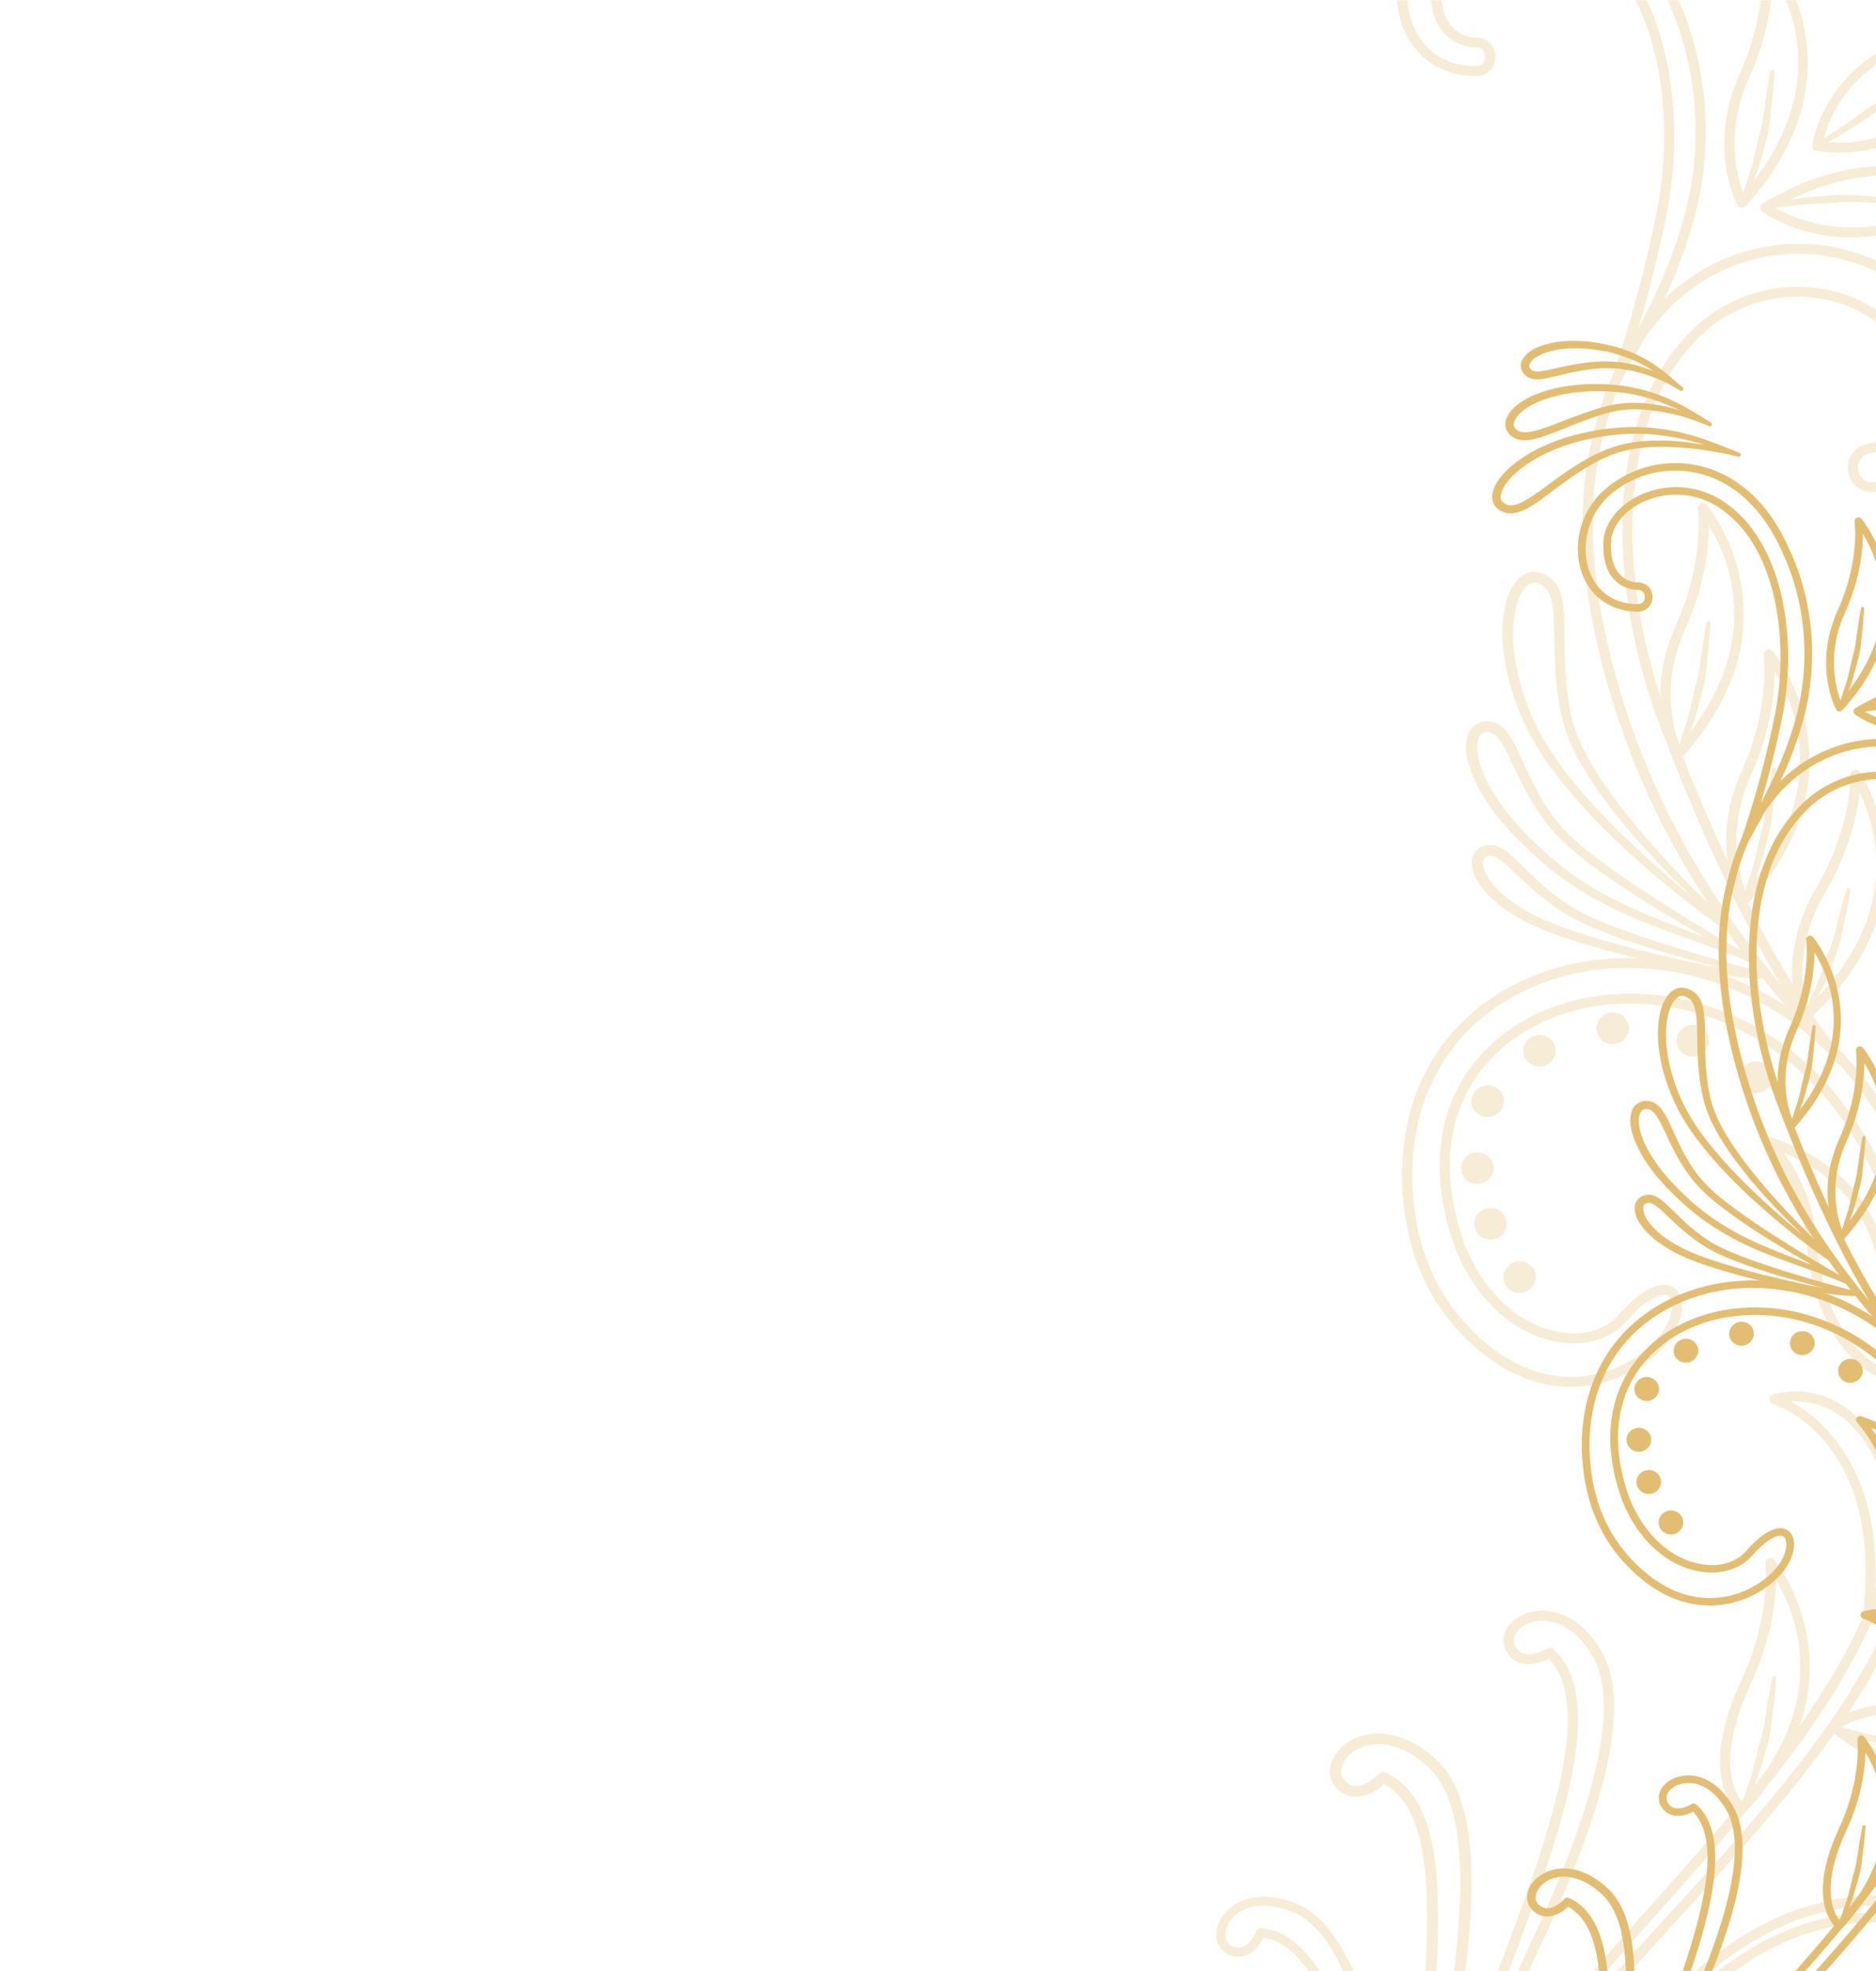 <svg width="792" height="832" viewBox="0 0 792 832" fill="none" xmlns="http://www.w3.org/2000/svg">
<g clip-path="url(#clip0_6_161)">
<mask id="mask0_6_161" style="mask-type:luminance" maskUnits="userSpaceOnUse" x="0" y="0" width="842" height="842">
<path d="M842 0H0V842H842V0Z" fill="white"/>
</mask>
<g mask="url(#mask0_6_161)">
<g opacity="0.3">
<path d="M733.557 396.065C733.557 396.065 713.211 383.138 686.756 359.013C680.187 352.936 673.264 346.128 666.469 338.432C659.689 330.744 652.847 322.277 647.25 312.465C641.713 302.61 637.625 291.671 635.481 280.005C634.477 274.17 633.965 268.157 634.473 262.076C635.136 256.079 636.108 249.668 640.979 244.318C642.241 243.044 643.979 241.905 646.075 241.519C648.147 241.071 650.433 241.754 651.743 242.325C655.411 243.742 657.713 247.037 658.749 250.133C660.722 256.424 660.372 262.346 660.515 268.137C660.475 279.692 660.864 290.92 663.214 301.502C665.425 312.049 670.78 321.166 676.281 329.577C681.87 337.924 687.899 345.362 693.626 352.09C705.113 365.534 715.64 375.973 723.086 383.169C730.56 390.35 735.021 394.235 735.021 394.235C735.506 394.66 735.549 395.391 735.109 395.871C734.708 396.307 734.041 396.371 733.557 396.065ZM733.446 395.978C733.446 395.978 728.865 392.128 721.22 385.051C713.592 377.95 702.815 367.665 690.951 354.301C685.065 347.585 678.952 340.06 673.165 331.573C667.537 323.131 661.789 313.446 659.356 302.336C656.784 291.397 656.264 279.735 656.169 268.197C656.014 262.497 656.109 256.523 654.45 251.601C653.609 249.212 652.077 247.33 650.048 246.552C647.492 245.457 646.194 245.886 644.348 247.557C640.963 251.054 639.554 256.988 639.014 262.433C638.482 268.03 638.891 273.726 639.784 279.283C641.693 290.377 645.543 301.141 650.779 310.58C656.078 320.043 662.726 328.414 669.343 336.023C675.971 343.644 682.775 350.427 689.232 356.488C715.052 380.927 734.902 394.148 734.902 394.148L733.442 395.978H733.446Z" fill="#E3BE72"/>
<path d="M740.634 406.961C740.634 406.961 735.95 404.857 727.678 401.682C719.402 398.403 707.253 394.521 692.928 388.813C678.694 383.05 662.4 374.449 648.202 361.394C641.145 354.928 634.076 347.859 628.372 339.42C625.514 335.233 622.962 330.736 621.116 325.834C619.457 320.944 617.735 315.565 619.981 309.544C621.005 306.456 625.153 304.047 628.213 304.444C632.044 304.527 634.711 306.96 636.338 309.119C639.645 313.616 641.395 318.28 643.503 322.746C647.496 331.712 651.938 340.194 657.82 347.319C663.794 354.42 670.954 359.866 677.944 365.054C684.938 370.154 691.769 374.731 698.167 378.827C723.733 395.283 741.69 404.893 741.69 404.893C742.265 405.19 742.483 405.889 742.174 406.457C741.876 406.996 741.194 407.211 740.63 406.965L740.634 406.961ZM740.547 406.921C740.547 406.921 722.336 397.685 696.258 381.685C689.74 377.68 682.85 373.067 675.705 367.963C668.684 362.847 661.051 357.099 654.756 349.744C648.46 342.338 643.693 333.478 639.554 324.496C637.426 320.074 635.473 315.383 632.738 311.826C631.405 310.052 629.694 308.964 628.257 308.972C626.13 308.941 625.133 309.671 624.335 311.37C622.835 314.895 623.851 319.991 625.399 324.329C627.015 328.799 629.345 333.07 632.008 337.086C637.311 345.164 644.063 352.162 650.933 358.524C664.651 371.345 680.349 379.799 694.353 385.61C708.352 391.528 720.458 395.748 728.714 399.233C737.038 402.658 741.614 404.849 741.614 404.849L740.55 406.921H740.547Z" fill="#E3BE72"/>
<path d="M745.091 412.923C745.091 412.923 744.048 413.034 741.968 413.026C739.808 412.974 736.796 412.756 733.037 412.295C725.491 411.382 714.822 409.636 702.136 406.981C689.494 404.166 674.788 400.646 659.396 395.394C651.699 392.715 643.836 389.445 636.585 384.578C632.973 382.165 629.571 379.307 626.634 375.894C623.895 372.436 620.878 368.467 621.454 362.728C621.676 361.307 622.442 359.814 623.617 358.699C624.32 358.223 624.776 357.719 625.745 357.381C626.332 357.203 626.562 356.988 627.451 356.837C630.988 356.151 633.441 357.643 635.406 358.929C639.192 361.716 641.963 364.835 644.976 367.721C650.854 373.516 657.066 378.871 663.667 382.943C670.45 386.968 677.543 389.683 684.434 392.295C691.304 394.855 697.953 396.923 704.054 398.915C728.591 406.611 745.318 410.64 745.318 410.64C745.957 410.791 746.338 411.418 746.179 412.041C746.056 412.526 745.631 412.863 745.155 412.915H745.091V412.923ZM744.746 412.887C744.746 412.887 727.881 409.271 703.006 402.134C696.802 400.3 690.118 398.189 683.12 395.684C676.217 393.14 668.672 390.31 661.623 386.198C654.514 381.943 648.056 376.541 641.931 370.714C638.875 367.852 635.898 364.736 632.782 362.541C631.306 361.466 629.535 360.985 628.741 361.164C628.555 361.088 627.825 361.481 627.396 361.616C627.32 361.596 627.031 361.93 626.816 362.013C626.487 362.398 626.205 362.835 626.118 363.506C625.665 366.3 627.702 370.182 630.162 373.095C632.679 376.128 635.751 378.819 639.085 381.129C645.738 385.761 653.295 389.095 660.769 391.739C675.816 397.034 690.427 400.681 702.946 403.591C715.465 406.552 726.007 408.584 733.41 409.68C737.121 410.235 740.023 410.513 741.9 410.624C743.857 410.696 744.968 410.608 744.968 410.608L744.742 412.887H744.746Z" fill="#E3BE72"/>
<path d="M643.924 965.677C643.229 965.74 642.65 965.637 642.205 965.498C640.078 964.832 639.018 962.764 638.236 961.255L637.938 960.684V960.676C630.166 946.275 626.638 934.84 626.13 922.444C623.943 886.197 655.994 850.264 696.568 804.765C706.209 793.952 716.18 782.767 726.313 770.887C768.284 721.407 791.766 685.819 803.697 628.626C809.568 600.29 810.179 570.779 805.467 543.276C795.258 483.519 763.044 441.422 717.089 427.771C684.636 418.138 650.556 425.31 630.282 446.03C611.086 465.626 606.899 493.883 618.489 525.593C626.618 545.995 641.8 559.772 659.086 562.392C669.299 563.936 678.321 561.066 683.814 554.517C691.757 545.606 698.675 541.466 703.946 542.426C706.566 542.915 708.523 544.665 709.464 547.34C711.432 552.965 708.694 561.276 702.652 568.02C695.182 576.344 681.032 585.278 663.377 585.33C651.406 585.374 633.334 581.19 615.151 561.018C600.413 544.852 592.598 523.747 591.915 498.293C591.054 439 633.929 408.671 676.936 404.829C677.063 404.817 677.198 404.805 677.325 404.794C735.891 399.78 806.102 440.155 821.876 540.628C826.496 570.116 825.421 601.572 818.748 631.603C805.36 691.761 780.469 728.46 736.28 779.068C725.777 791.031 715.604 802.157 705.764 812.909C666.334 856.015 635.187 890.059 636.593 922.008C636.954 937.257 642.082 946.982 645.48 953.416C647.611 957.461 649.02 960.132 648.23 962.51C647.857 963.621 647.059 964.494 645.845 965.097C645.138 965.459 644.495 965.621 643.92 965.673L643.924 965.677ZM641.717 958.727L642.058 959.374C642.344 959.93 643.106 961.41 643.531 961.537L644.182 961.224C644.412 960.517 642.9 957.647 641.677 955.341C638.323 948.982 632.711 938.341 632.318 922.174C630.841 888.571 662.5 853.963 702.585 810.151C712.409 799.41 722.574 788.304 733.037 776.377C776.762 726.305 801.375 690.03 814.577 630.746C821.126 601.207 822.19 570.271 817.645 541.279C802.292 443.45 734.335 404.103 677.686 408.949C677.559 408.961 677.432 408.973 677.305 408.981C636.271 412.645 595.372 441.604 596.186 498.201C596.841 522.62 604.295 542.831 618.354 558.256C631.917 573.311 647.484 581.23 663.377 581.17C679.615 581.099 692.598 572.926 699.433 565.293C704.998 559.085 706.649 552.25 705.411 548.71C704.752 546.828 703.53 546.598 703.121 546.523C701.819 546.281 696.758 546.324 687.073 557.2C680.715 564.765 669.95 568.274 658.407 566.516C639.597 563.666 623.189 548.92 614.484 527.07C602.298 493.744 606.819 463.967 627.189 443.168C648.596 421.313 684.378 413.7 718.347 423.798C765.91 437.921 799.204 481.217 809.675 542.585C814.477 570.58 813.854 600.615 807.881 629.448C794.615 693.074 765.835 730.818 729.6 773.547C719.43 785.466 709.44 796.667 699.783 807.499C659.852 852.276 628.313 887.642 630.397 922.222C630.877 934.003 634.263 944.91 641.717 958.735V958.727Z" fill="#E3BE72"/>
<path d="M648.373 538.461C648.703 542.133 645.912 545.38 642.145 545.717C638.379 546.054 635.056 543.355 634.727 539.684C634.398 536.008 637.188 532.757 640.955 532.42C644.722 532.083 648.044 534.79 648.373 538.465V538.461Z" fill="#E3BE72"/>
<path d="M636.029 515.948C636.358 519.619 633.572 522.87 629.805 523.208C626.038 523.545 622.72 520.838 622.395 517.166C622.065 513.491 624.852 510.248 628.618 509.911C632.385 509.573 635.699 512.268 636.029 515.948Z" fill="#E3BE72"/>
<path d="M630.508 492.438C630.837 496.11 628.047 499.361 624.28 499.698C620.513 500.035 617.195 497.328 616.865 493.657C616.536 489.985 619.322 486.738 623.089 486.405C626.856 486.068 630.178 488.767 630.508 492.438Z" fill="#E3BE72"/>
<path d="M634.862 464.193C635.191 467.861 632.405 471.111 628.634 471.449C624.868 471.786 621.545 469.079 621.22 465.412C620.89 461.736 623.681 458.485 627.448 458.148C631.218 457.811 634.537 460.518 634.866 464.193H634.862Z" fill="#E3BE72"/>
<path d="M656.72 442.878C657.05 446.55 654.26 449.801 650.493 450.138C646.726 450.475 643.404 447.768 643.074 444.101C642.745 440.429 645.535 437.183 649.302 436.845C653.069 436.508 656.391 439.207 656.72 442.878Z" fill="#E3BE72"/>
<path d="M687.653 433.416C687.982 437.087 685.196 440.334 681.425 440.671C677.658 441.009 674.336 438.31 674.007 434.638C673.677 430.967 676.467 427.716 680.234 427.379C684.005 427.041 687.323 429.748 687.653 433.416Z" fill="#E3BE72"/>
<path d="M721.482 438.643C721.812 442.315 719.029 445.565 715.259 445.903C711.492 446.24 708.17 443.533 707.844 439.866C707.515 436.194 710.305 432.943 714.072 432.606C717.843 432.269 721.157 434.972 721.482 438.647V438.643Z" fill="#E3BE72"/>
<path d="M748.287 454.06C748.612 457.727 745.826 460.978 742.051 461.315C738.288 461.653 734.966 458.946 734.64 455.278C734.311 451.603 737.101 448.352 740.864 448.014C744.639 447.677 747.957 450.384 748.287 454.06Z" fill="#E3BE72"/>
<path d="M810.099 587.255C809.905 587.271 809.699 587.263 809.496 587.223C781.243 581.746 765.839 560.431 762.413 522.064C760.409 499.607 745.262 483.503 745.111 483.345C744.448 482.646 744.353 481.594 744.885 480.792C745.433 479.991 746.473 479.637 747.37 479.947C778.961 490.382 795.469 511.07 799.347 545.042C802.84 575.649 811.278 583.556 811.362 583.627C812.056 584.258 812.259 585.278 811.818 586.112C811.473 586.767 810.822 587.188 810.099 587.251V587.255ZM753.085 486.52C758.067 493.49 765.267 506.033 766.664 521.683C769.673 555.35 782.188 575.081 804.868 581.805C801.732 576.312 797.366 565.468 795.092 545.515C791.678 515.551 778.612 497.078 753.085 486.52Z" fill="#E3BE72"/>
<path d="M790.595 683.596L786.359 683.104C795.802 608.502 750.493 593.201 748.56 592.586C747.699 592.308 747.108 591.526 747.096 590.637C747.084 589.748 747.651 588.942 748.521 588.644C749.037 588.458 761.786 584.167 775.619 591.847C789.749 599.691 799.501 616.79 804.61 642.677L800.41 643.483C795.556 618.894 786.53 602.751 773.575 595.511C766.99 591.836 760.611 591.276 756.138 591.538C769.363 598.948 798.335 622.454 790.591 683.6L790.595 683.596Z" fill="#E3BE72"/>
<path d="M735.526 765.501C735.01 765.549 734.474 765.41 734.033 765.08C733.275 764.517 715.83 750.724 735.291 708.912C747.791 682.072 745.381 660.154 745.349 659.936C745.238 659.011 745.77 658.13 746.651 657.768C747.525 657.415 748.541 657.657 749.136 658.376C749.545 658.872 789.396 708.582 736.923 764.826C736.546 765.227 736.046 765.457 735.526 765.501ZM749.839 666.902C749.644 675.856 747.858 691.975 739.181 710.615C724.594 741.944 731.969 756.086 735.319 760.337C773.499 718.009 758.214 680.925 749.839 666.902Z" fill="#E3BE72"/>
<path d="M734.581 763.1C734.581 763.1 736.01 759.77 737.55 754.709C738.352 752.188 739.578 749.354 740.364 746.131C741.146 742.912 741.983 739.475 742.817 736.041C743.869 732.66 744.762 729.238 745.123 725.94C745.643 722.669 746.127 719.613 746.54 716.997C747.449 711.766 748.195 708.273 748.195 708.273L748.219 708.166C748.314 707.729 748.751 707.451 749.196 707.538C749.608 707.622 749.878 707.979 749.854 708.376C749.854 708.376 749.632 711.932 749.076 717.287C748.759 719.962 748.394 723.078 747.993 726.42C747.755 729.794 746.989 733.303 746.044 736.78C745.06 740.241 744.071 743.702 743.146 746.949C742.222 750.192 740.836 753.089 739.916 755.634C737.963 760.71 736.093 763.77 736.093 763.763L736.053 763.826C735.823 764.211 735.311 764.334 734.918 764.112C734.561 763.898 734.422 763.469 734.577 763.108L734.581 763.1Z" fill="#E3BE72"/>
<path d="M708.59 320.463C708.444 320.475 708.297 320.475 708.138 320.455C707.443 320.372 706.836 319.963 706.507 319.356C705.975 318.36 693.634 294.532 707.523 263.882C719.76 236.86 716.842 215.009 716.815 214.791C716.684 213.866 717.204 212.973 718.073 212.592C718.954 212.211 719.978 212.445 720.585 213.163C720.994 213.648 761.619 262.779 710.007 319.761C709.642 320.166 709.13 320.416 708.594 320.463H708.59ZM721.435 221.729C721.411 230.707 719.891 246.842 711.428 265.545C701.116 288.313 706.352 307.409 709.043 314.49C745.627 272.023 729.984 235.585 721.439 221.733L721.435 221.729Z" fill="#E3BE72"/>
<path d="M707.642 318.07C707.642 318.07 709.015 314.72 710.476 309.639C711.238 307.107 712.425 304.253 713.159 301.026C713.893 297.791 714.675 294.346 715.457 290.901C716.453 287.499 717.299 284.074 717.608 280.771C718.077 277.493 718.513 274.436 718.89 271.809C719.716 266.573 720.411 263.064 720.411 263.064L720.431 262.961C720.518 262.521 720.95 262.235 721.403 262.318C721.812 262.39 722.09 262.751 722.074 263.148C722.074 263.148 721.903 266.704 721.435 272.063C721.157 274.738 720.835 277.858 720.49 281.208C720.299 284.582 719.589 288.102 718.704 291.591C717.771 295.072 716.842 298.541 715.965 301.8C715.088 305.055 713.75 307.972 712.869 310.529C711 315.633 709.174 318.717 709.174 318.717L709.142 318.777C708.912 319.162 708.404 319.3 708.007 319.074C707.642 318.872 707.503 318.443 707.65 318.074L707.642 318.07Z" fill="#E3BE72"/>
<path d="M735.577 87.664C735.43 87.676 735.283 87.676 735.125 87.656C734.43 87.573 733.823 87.164 733.493 86.557C732.961 85.561 720.629 61.737 734.517 31.079C746.719 4.136 743.837 -17.794 743.809 -18.012C743.686 -18.937 744.198 -19.83 745.068 -20.211C745.949 -20.584 746.965 -20.35 747.58 -19.64C747.989 -19.156 788.622 29.98 736.994 86.966C736.625 87.367 736.117 87.613 735.581 87.66L735.577 87.664ZM748.434 -11.07C748.41 -2.096 746.889 14.051 738.427 32.742C728.115 55.51 733.343 74.606 736.03 81.687C772.622 39.216 756.983 2.782 748.434 -11.07Z" fill="#E3BE72"/>
<path d="M734.636 85.275C734.636 85.275 736.014 81.925 737.47 76.844C738.233 74.312 739.419 71.458 740.154 68.223C740.888 64.992 741.674 61.547 742.452 58.101C743.448 54.7 744.294 51.274 744.603 47.972C745.072 44.693 745.508 41.637 745.877 39.013C746.707 33.774 747.402 30.261 747.402 30.261L747.421 30.158C747.509 29.718 747.941 29.432 748.39 29.515C748.799 29.587 749.077 29.948 749.061 30.341C749.061 30.341 748.89 33.901 748.422 39.26C748.144 41.935 747.822 45.055 747.477 48.405C747.286 51.778 746.576 55.299 745.691 58.788C744.758 62.265 743.825 65.738 742.952 68.993C742.079 72.248 740.737 75.165 739.856 77.721C737.986 82.826 736.161 85.91 736.161 85.91L736.125 85.969C735.895 86.354 735.391 86.489 734.99 86.267C734.629 86.065 734.486 85.636 734.636 85.271V85.275Z" fill="#E3BE72"/>
<path d="M852.153 97.754C851.872 97.778 851.582 97.754 851.3 97.663C851.086 97.595 829.533 90.987 800.141 97.996C766.783 105.97 744.889 89.963 743.98 89.284C743.42 88.863 743.115 88.204 743.154 87.521C743.19 86.839 743.579 86.212 744.186 85.85C810.727 46.226 853.185 93.844 853.602 94.333C854.217 95.039 854.277 96.067 853.737 96.837C853.372 97.373 852.78 97.698 852.157 97.754H852.153ZM816.911 91.038C829.053 89.955 838.853 90.935 845.096 92.003C832.593 81.365 798.561 59.975 749.335 87.7C756.003 91.514 774.368 99.874 799.144 93.956C805.463 92.443 811.421 91.53 816.907 91.042L816.911 91.038Z" fill="#E3BE72"/>
<path d="M745.103 86.839C745.103 86.839 748.525 85.62 754.01 84.719C756.745 84.318 759.92 83.544 763.354 83.27C766.799 82.996 770.467 82.707 774.134 82.417C777.814 82.175 781.485 82.103 784.927 82.512C788.364 82.766 791.571 83.001 794.322 83.203C799.811 83.687 803.431 84.144 803.431 84.144C803.884 84.203 804.201 84.608 804.142 85.049C804.082 85.45 803.737 85.747 803.328 85.747H803.221C803.221 85.747 799.561 85.807 794.127 85.688C791.412 85.588 788.249 85.473 784.863 85.35C781.473 85.072 777.869 85.287 774.265 85.652C770.649 85.803 767.037 85.954 763.647 86.093C760.254 86.231 757.174 86.878 754.483 87.164C749.1 87.68 745.484 88.415 745.484 88.415C745.036 88.506 744.599 88.224 744.504 87.787C744.421 87.386 744.655 86.998 745.036 86.862L745.103 86.839Z" fill="#E3BE72"/>
<path d="M736.371 382.101C736.224 382.113 736.077 382.113 735.919 382.094C735.224 382.01 734.617 381.601 734.287 380.994C733.755 379.998 721.415 356.171 735.303 325.52C747.505 298.573 744.611 276.647 744.583 276.429C744.452 275.504 744.972 274.611 745.842 274.23C746.715 273.853 747.739 274.091 748.342 274.797C748.759 275.286 789.404 324.413 737.784 381.399C737.419 381.804 736.907 382.05 736.371 382.101ZM749.215 283.367C749.184 292.349 747.671 308.48 739.209 327.183C728.897 349.951 734.132 369.047 736.824 376.128C773.408 333.661 757.765 297.228 749.219 283.371L749.215 283.367Z" fill="#E3BE72"/>
<path d="M735.422 379.708C735.422 379.708 736.796 376.358 738.256 371.277C739.018 368.745 740.205 365.891 740.94 362.656C741.674 359.425 742.46 355.98 743.238 352.539C744.234 349.141 745.075 345.712 745.389 342.409C745.857 339.131 746.294 336.074 746.667 333.451C747.493 328.207 748.187 324.703 748.187 324.703L748.207 324.599C748.295 324.159 748.727 323.873 749.176 323.956C749.584 324.028 749.862 324.389 749.846 324.782C749.846 324.782 749.676 328.342 749.207 333.701C748.93 336.376 748.608 339.5 748.263 342.846C748.072 346.22 747.362 349.74 746.477 353.229C745.544 356.706 744.615 360.18 743.738 363.438C742.865 366.693 741.523 369.61 740.642 372.167C738.772 377.275 736.946 380.355 736.946 380.355L736.915 380.415C736.684 380.8 736.172 380.935 735.78 380.712C735.418 380.51 735.275 380.081 735.426 379.712L735.422 379.708Z" fill="#E3BE72"/>
<path d="M761.83 431.304C761.607 431.324 761.377 431.312 761.155 431.26C760.472 431.11 759.909 430.637 759.655 429.998C759.234 428.946 749.549 403.972 766.676 374.913C781.739 349.359 781.271 327.247 781.259 327.029C781.235 326.1 781.839 325.258 782.748 324.976C783.649 324.691 784.641 325.016 785.181 325.798C785.534 326.326 820.578 379.402 763.072 430.76C762.727 431.074 762.282 431.26 761.822 431.304H761.83ZM785.109 334.411C784.105 343.342 780.834 359.243 770.387 376.977C757.666 398.554 760.798 418.095 762.703 425.418C803.689 386.944 792.099 349.074 785.113 334.411H785.109Z" fill="#E3BE72"/>
<path d="M760.925 428.831C760.925 428.831 762.655 425.648 764.66 420.742C765.692 418.297 767.18 415.586 768.264 412.442C769.347 409.307 770.494 405.957 771.646 402.611C773.007 399.336 774.218 396.01 774.88 392.759C775.706 389.544 776.472 386.547 777.127 383.979C778.52 378.851 779.592 375.437 779.592 375.437L779.628 375.334C779.763 374.909 780.223 374.667 780.664 374.798C781.061 374.917 781.299 375.298 781.239 375.687C781.239 375.687 780.68 379.212 779.632 384.495C779.064 387.131 778.405 390.203 777.699 393.493C777.139 396.831 776.055 400.261 774.793 403.643C773.491 407.004 772.185 410.362 770.963 413.514C769.74 416.658 768.093 419.424 766.938 421.873C764.525 426.755 762.377 429.637 762.377 429.637L762.334 429.689C762.064 430.05 761.548 430.133 761.175 429.867C760.837 429.629 760.738 429.188 760.929 428.835L760.925 428.831Z" fill="#E3BE72"/>
<path d="M838.944 752.791C820.566 754.435 797.64 750.049 772.733 730.465C772.237 730.08 771.947 729.496 771.943 728.877C771.927 728.258 772.209 727.67 772.685 727.261C773.499 726.579 793.115 710.686 829.945 725.36C857.798 736.462 880.319 732.052 880.541 732.024C881.446 731.822 882.442 732.278 882.871 733.116C883.308 733.95 883.113 734.97 882.403 735.605C882.109 735.855 865.152 750.454 838.948 752.795L838.944 752.791ZM777.643 728.928C821.888 762.218 858.921 745.905 873.218 737.006C863.878 737.498 847.406 736.827 828.318 729.214C800.418 718.112 783.414 725.471 777.643 728.928Z" fill="#E3BE72"/>
<path d="M774.376 728.087C774.376 728.087 777.861 729.266 783.128 730.441C785.756 731.06 788.725 732.08 792.067 732.64C795.409 733.199 798.974 733.791 802.534 734.39C806.055 735.192 809.603 735.855 813.001 735.99C816.379 736.287 819.53 736.561 822.233 736.799C827.639 737.351 831.259 737.859 831.259 737.859L831.366 737.875C831.823 737.943 832.132 738.347 832.065 738.792C832.002 739.197 831.648 739.483 831.247 739.483C831.247 739.483 827.588 739.491 822.078 739.292C819.32 739.153 816.109 738.994 812.667 738.82C809.202 738.8 805.566 738.28 801.951 737.581C798.354 736.843 794.754 736.101 791.38 735.406C788.011 734.708 784.966 733.549 782.315 732.81C777.004 731.239 773.773 729.607 773.773 729.603L773.717 729.575C773.309 729.369 773.154 728.885 773.364 728.484C773.559 728.123 773.991 727.964 774.376 728.091V728.087Z" fill="#E3BE72"/>
<path d="M647.131 962.613C646.917 962.633 646.678 962.613 646.416 962.561C645.305 962.335 644.583 961.188 644.757 960.092C647.591 942.898 658.078 898.192 694.154 854.428C709.964 835.375 735.653 811.028 768.2 803.205C783.99 799.12 801.188 798.914 817.943 802.621C840.313 807.353 857.508 820.396 866.331 839.337C875.143 858.254 874.266 880.474 863.986 898.78C859.822 906.258 854.174 912.315 847.652 916.3C835.542 923.897 819.76 924.258 806.495 917.26C793.27 910.279 785.335 897.383 785.3 882.756C785.137 871.356 790.17 860.739 798.43 855.071C806.408 849.458 822.241 848.033 828.652 852.391C831.533 854.344 832.593 857.285 831.613 860.663C829.656 867.502 824.389 866.601 820.153 865.871C816.355 865.212 812.028 864.458 807.551 867.518C804.118 869.725 800.684 875.25 800.621 882.693C800.541 891.945 805.432 900.189 813.715 904.734C822.106 909.354 832.264 909.278 840.154 904.563C853.638 896.66 861.231 876.846 858.218 857.44C854.793 835.411 839.003 819.566 814.882 813.977C800.228 810.528 784.601 810.492 770.903 813.87C741.106 820.507 716.874 842.877 701.779 860.477C668.295 899.851 653.835 943.311 649.175 960.168C648.961 960.954 648.536 962.486 647.123 962.613H647.131ZM814.688 854.066C809.643 854.519 804.308 856.059 800.903 858.456C793.877 863.279 789.444 872.789 789.571 882.7C789.61 895.803 796.699 907.341 808.543 913.589C820.459 919.872 834.558 919.563 845.374 912.783C851.3 909.167 856.424 903.646 860.239 896.795C869.88 879.628 870.698 858.798 862.442 841.071C854.19 823.353 838.043 811.139 817.006 806.69C800.887 803.129 784.383 803.316 769.248 807.241C737.82 814.791 712.869 838.483 697.477 857.027C684.926 872.261 675.523 887.598 668.497 901.812C676.229 887.606 686.081 872.44 698.513 857.821C714.036 839.722 739.015 816.704 769.931 809.821C784.276 806.301 800.613 806.333 815.906 809.929C841.798 815.934 858.758 833.014 862.45 856.801C865.704 877.81 857.262 899.395 842.369 908.119C833.129 913.625 821.372 913.72 811.604 908.365C801.962 903.067 796.251 893.461 796.35 882.677C796.414 874.782 799.871 867.478 805.158 864.081C811.008 860.068 816.752 861.044 820.92 861.767C825.746 862.596 826.651 862.493 827.501 859.56C827.981 857.897 827.572 856.746 826.203 855.813C823.785 854.174 819.36 853.654 814.684 854.07L814.688 854.066Z" fill="#E3BE72"/>
<path d="M641.558 966.761C641.352 966.78 641.145 966.773 640.935 966.741C640.506 966.665 597.789 958.556 598.853 891.711C599.06 878.255 599.897 864.418 600.711 851.026C603.394 806.817 605.934 764.997 584.338 752.974C580.337 756.757 572.799 761.055 566.087 756.273C562.578 753.772 560.951 749.997 561.61 745.909C562.535 740.197 567.548 735.065 574.363 732.838C584.564 729.512 596.361 733.243 606.732 743.091C628.654 763.921 620.747 818.812 614.98 858.885C613.516 869.05 612.253 877.826 611.67 884.717C606.351 948.411 641.824 962.22 642.177 962.351C643.305 962.764 643.924 963.95 643.602 965.086C643.332 966.022 642.503 966.669 641.558 966.753V966.761ZM583.667 747.886C584.076 747.85 584.504 747.917 584.897 748.1C610.9 760.321 608.225 804.503 605.379 851.272C604.573 864.609 603.739 878.398 603.525 891.758C603.084 919.876 610.392 936.888 618.731 947.125C610.848 934.741 604.442 915.054 607.014 884.364C607.597 877.342 608.875 868.502 610.352 858.27C615.663 821.36 623.697 765.584 603.465 746.361C594.38 737.74 584.282 734.37 575.844 737.157C570.739 738.824 566.877 742.618 566.23 746.604C565.956 748.283 566.202 750.68 568.87 752.581C574.8 756.82 581.813 749.001 582.107 748.671C582.508 748.211 583.083 747.937 583.671 747.886H583.667Z" fill="#E3BE72"/>
<path d="M640.292 967.32C634.298 967.856 603.521 968.15 586.179 921.075C582.321 910.608 578.844 899.669 575.482 889.087C564.337 854.066 553.81 820.939 533.428 817.776C531.452 821.848 526.891 827.298 520.227 825.512C516.758 824.575 514.356 822.114 513.654 818.764C512.665 814.076 515.027 808.678 519.655 805.015C526.593 799.537 536.886 799.089 547.868 803.76C571.136 813.656 581.412 858.413 588.906 891.087C590.808 899.363 592.451 906.52 594.062 912.017C609.03 963.049 640.657 963.45 640.975 963.45C641.979 963.442 642.812 964.189 642.908 965.157C642.995 966.133 642.308 967.019 641.328 967.197C641.288 967.197 640.931 967.261 640.296 967.316L640.292 967.32ZM532.051 813.842C532.17 813.83 532.285 813.834 532.396 813.842C556.263 815.914 567.397 850.903 579.178 887.948C582.532 898.49 586.001 909.389 589.823 919.777C597.901 941.683 608.661 952.785 618.207 958.334C608.379 950.987 597.52 937.563 590.335 913.065C588.692 907.46 587.037 900.264 585.12 891.925C578.221 861.83 567.774 816.355 546.305 807.221C536.659 803.121 527.828 803.383 522.084 807.936C518.619 810.675 516.758 814.715 517.444 817.982C517.734 819.359 518.631 821.15 521.275 821.864C527.082 823.428 530.261 815.41 530.4 815.073C530.662 814.378 531.317 813.902 532.051 813.838V813.842Z" fill="#E3BE72"/>
<path d="M642.888 965.768C642.419 965.808 641.939 965.701 641.518 965.431C639.565 964.169 594.161 933.34 631.75 833.613L633.127 829.965C651.481 781.318 674.245 720.97 653.871 700.156C649.334 702.458 641.554 704.343 636.942 698.437C634.521 695.333 634.096 691.582 635.775 688.149C638.133 683.354 643.765 680.139 650.493 679.877C660.34 679.54 669.708 685.839 676.19 697.175C688.264 718.239 679.544 759.404 649.54 823.011C603.854 919.964 643.817 961.827 644.229 962.24C644.987 963.002 645.035 964.201 644.329 965.022C643.955 965.463 643.428 965.721 642.88 965.768H642.888ZM654.025 695.488C654.601 695.436 655.196 695.619 655.657 696.02C680.044 717.664 657.252 778.08 637.132 831.386L635.755 835.038C617.294 884.026 619.584 915.931 626.372 935.503C620.489 912.481 620.215 875.298 645.674 821.285C674.649 759.837 683.664 718.771 672.462 699.215C666.782 689.292 658.824 683.759 650.624 684.041C645.805 684.279 641.276 686.573 639.637 689.927C638.938 691.348 638.502 693.531 640.347 695.905C644.46 701.172 652.978 695.869 653.053 695.813C653.363 695.623 653.684 695.516 654.029 695.488H654.025Z" fill="#E3BE72"/>
<path d="M777.968 450.059C777.881 450.067 777.782 450.067 777.683 450.067C777.357 450.051 776.774 449.693 775.94 448.971C774.841 448.018 773.313 446.435 771.419 444.172C730.707 401.197 702.768 357.834 686.085 311.755C673.518 277.044 661.035 226.373 672.927 182.1C681.552 145.734 701.843 119.557 730.024 108.451C753.669 99.127 780.533 101.703 801.879 115.322C821.539 127.908 832.057 152.128 827.469 174.229C823.777 191.952 810.873 204.121 792.063 207.622C784.994 208.436 780.87 203.8 780.219 198.723C779.628 194.079 782.029 189.007 787.689 187.53C788.205 187.336 788.808 187.272 789.372 187.212C789.42 187.209 789.531 187.205 789.618 187.201C792.035 186.617 797.076 184.664 800.641 179.854C805.598 173.146 806.384 163.215 802.951 150.33C798.636 138.605 786.022 129.337 770.078 126.313C749.799 122.459 729.397 129.19 715.417 144.281C680.361 181.159 684.461 250.502 704.073 302.876C737.161 391.191 765.545 430.312 775.329 442.152C776.405 443.287 777.5 444.422 778.596 445.562C778.615 445.577 778.627 445.597 778.651 445.621C779.461 446.522 780.39 447.546 779.719 448.88C779.393 449.547 778.719 449.995 777.965 450.063L777.968 450.059ZM752.462 107.383C745.385 108.014 738.36 109.65 731.612 112.309C704.764 122.891 685.402 148.02 677.071 183.081C665.445 226.393 677.746 276.191 690.114 310.35C703.303 346.775 723.626 381.51 751.867 415.725C737.848 392.386 719.494 356.19 700.053 304.317C680.008 250.752 676.007 179.627 712.278 141.471C727.266 125.3 749.204 118.116 770.919 122.216C788.324 125.523 802.161 135.815 807.035 149.088C813.148 172.01 805.749 182.719 798.47 187.693C795.699 189.59 791.436 191.138 789.098 191.479C785.411 192.289 784.093 195.357 784.454 198.195C784.843 201.232 787.292 204.082 791.412 203.514C808.301 200.37 819.963 189.396 823.285 173.423C827.465 153.272 817.474 130.302 799.525 118.811C785.443 109.828 768.819 105.931 752.458 107.391L752.462 107.383Z" fill="#E3BE72"/>
<path d="M682.957 161.309C682.616 161.341 682.259 161.289 681.921 161.147C680.889 160.718 680.385 159.583 680.762 158.547C680.865 158.249 691.709 128.238 699.441 89.423C707.197 50.556 701.454 -1.592 670.545 -24.24C658.499 -33.326 642.888 -35.501 628.845 -30.122C617.778 -25.887 609.919 -17.619 608.32 -8.538C607.55 0.881 609.34 7.847 613.646 11.991C616.961 15.166 620.866 15.738 622.462 15.833H622.47C622.47 15.833 622.49 15.833 622.498 15.833C622.907 15.801 623.399 15.766 623.887 15.849C626.415 16.059 628.559 17.278 629.912 19.298C631.595 21.823 631.766 25.197 630.357 27.9C629.079 30.333 626.677 31.861 623.748 32.123C623.621 32.135 623.506 32.147 623.387 32.151C608.84 32.071 597.639 24.756 592.534 12.102C586.199 -3.616 590.744 -22.922 603.592 -34.834C617.524 -47.702 636.962 -53.16 655.613 -49.433C677.821 -44.991 696.202 -28.448 707.364 -2.838C721.224 26.534 723.935 61.837 714.774 93.975C707.8 118.458 697.072 137.764 689.24 151.855C687.561 154.875 686.021 157.654 684.672 160.186C684.326 160.845 683.664 161.25 682.961 161.313L682.957 161.309ZM640.26 -37.005C651.874 -38.041 663.54 -34.794 673.137 -27.558C705.49 -3.854 711.627 50.103 703.641 90.197C699.834 109.281 695.282 126.261 691.61 138.685C698.195 126.289 705.498 110.991 710.658 92.868C719.549 61.67 716.922 27.404 703.458 -1.147C692.821 -25.522 675.531 -41.205 654.732 -45.36C637.462 -48.814 619.426 -43.761 606.522 -31.829C595.102 -21.232 590.879 -3.398 596.503 10.558C599.119 17.02 606.061 27.884 623.296 27.983C625.078 27.8 626.106 26.856 626.542 26.014C627.249 24.661 627.154 22.835 626.312 21.573C625.665 20.592 624.641 20.049 623.335 19.981C623.323 19.981 623.308 19.981 623.288 19.985C621.061 20.183 617.636 19.251 615.746 18.401C609.618 15.655 602.616 8.665 604.077 -9.038C605.942 -19.743 614.837 -29.237 627.289 -33.996C631.532 -35.62 635.89 -36.616 640.252 -37.005H640.26Z" fill="#E3BE72"/>
<path d="M782.045 64.202C777.234 64.631 772.193 64.488 766.89 63.631C765.783 63.452 765.005 62.46 765.124 61.368C765.176 60.856 771.646 9.685 845.763 8.538C846.497 8.526 847.18 8.879 847.577 9.478C847.974 10.07 848.041 10.828 847.736 11.479C847.478 12.023 824.353 60.428 782.041 64.206L782.045 64.202ZM769.701 59.824C810.556 64.936 835.927 24.387 842.27 12.793C782.612 15.047 771.495 50.85 769.701 59.824Z" fill="#E3BE72"/>
<path d="M766.807 60.9C766.807 60.9 769.403 58.955 773.4 56.208C777.484 53.577 782.843 49.953 788.011 46.111C793.397 42.566 798.779 39.017 802.82 36.358C806.908 33.758 809.722 32.127 809.722 32.127L809.778 32.099C810.175 31.873 810.683 32 810.913 32.381C811.119 32.726 811.036 33.167 810.731 33.413C810.731 33.413 808.222 35.457 804.324 38.363C800.379 41.209 795.12 44.999 789.852 48.794C779.171 56.196 767.696 62.261 767.696 62.261C767.287 62.476 766.783 62.329 766.565 61.936C766.37 61.579 766.482 61.142 766.799 60.904L766.807 60.9Z" fill="#E3BE72"/>
</g>
<path d="M733.727 192.754C733.727 192.754 730.389 191.551 724.551 189.439C718.755 187.359 710.309 184.72 699.85 183.581C689.419 182.35 676.948 183.279 664.329 186.931C658.058 188.792 651.755 191.392 646.035 195.02C643.189 196.842 640.49 198.926 638.176 201.315C635.949 203.681 633.862 206.555 633.576 209.269C633.413 210.607 633.822 211.599 634.735 212.227C636.069 213.159 637.053 213.37 638.565 213.243C641.443 212.917 644.471 211.016 647.27 209.162C652.91 205.3 658.32 200.954 663.988 197.326C669.648 193.69 675.411 190.507 681.429 188.562C687.43 186.613 693.487 186.061 698.866 185.95C709.749 185.78 718.609 187.53 724.737 188.737C730.873 190.019 734.307 191.086 734.307 191.086L733.731 192.75L733.727 192.754ZM733.787 192.773C733.787 192.773 730.401 191.829 724.312 190.749C718.239 189.685 709.428 188.407 698.905 188.653C693.634 188.824 688.014 189.396 682.381 191.277C676.757 193.15 671.176 196.29 665.727 199.878C660.229 203.478 654.994 207.781 649.179 211.861C646.222 213.798 643.181 216.009 638.93 216.624C636.91 216.99 634.235 216.239 632.722 215.092C630.595 213.786 629.658 211.044 629.98 208.944C630.599 204.657 633.151 201.684 635.64 198.993C638.236 196.362 641.161 194.171 644.205 192.261C650.322 188.475 656.911 185.847 663.436 183.982C676.519 180.342 689.403 179.52 700.172 180.901C710.98 182.156 719.506 185.307 725.297 187.526C731.064 189.804 734.358 191.11 734.358 191.11C734.823 191.285 735.053 191.789 734.874 192.241C734.708 192.662 734.22 192.885 733.783 192.769L733.787 192.773Z" fill="#E3BE72"/>
<path d="M721.399 179.846C721.399 179.846 718.898 178.448 714.524 176.003C710.194 173.562 703.831 170.387 695.714 167.966C687.609 165.548 677.63 164.449 667.029 165.441C661.769 165.953 656.343 166.962 651.227 168.883C646.325 170.74 640.836 173.816 639.268 178.04C638.962 179.036 639.026 179.885 639.53 180.592C640.189 181.485 640.915 181.937 641.987 182.259C644.122 182.795 646.893 182.207 649.477 181.449C654.732 179.854 659.892 177.603 664.984 175.737C670.105 173.864 675.031 172.106 680.048 171.01C684.993 169.93 690.022 169.855 694.373 170.212C703.212 170.99 710.174 173.392 714.925 175.142C719.676 176.936 722.264 178.31 722.264 178.31L721.399 179.85V179.846ZM721.447 179.869C721.447 179.869 718.91 178.639 714.195 177.055C709.503 175.464 702.577 173.554 694.146 172.892C689.883 172.622 685.43 172.721 680.699 173.804C676.035 174.88 671.109 176.686 666.124 178.591C661.103 180.501 656.05 182.795 650.465 184.581C647.667 185.379 644.634 186.296 641.102 185.537C639.395 185.16 637.601 183.966 636.616 182.545C635.402 180.945 635.279 178.71 635.838 177.031C637.037 173.638 639.554 171.534 642.03 169.788C644.563 168.073 647.29 166.811 650.052 165.802C655.593 163.802 661.277 162.837 666.775 162.369C677.753 161.476 688.161 162.758 696.548 165.382C704.97 167.966 711.313 171.661 715.616 174.233C719.879 176.837 722.32 178.329 722.32 178.329C722.749 178.575 722.888 179.115 722.63 179.532C722.391 179.925 721.867 180.06 721.455 179.869H721.447Z" fill="#E3BE72"/>
<path d="M709.178 164.826C709.178 164.826 707.408 163.441 704.312 161.016C701.216 158.626 696.683 155.415 690.717 152.533C687.688 151.188 684.346 149.894 680.643 148.977C678.849 148.342 676.856 148.251 674.903 147.85C672.947 147.461 670.974 147.246 668.791 147.111C664.695 146.889 660.356 147.008 656.173 147.866C652.184 148.719 647.516 150.438 645.932 153.335C645.547 154.014 645.523 154.546 645.765 155.05C645.492 154.891 646.277 155.788 646.468 156.062C646.722 156.137 646.786 156.34 647.182 156.451C648.461 157.058 650.755 156.713 652.819 156.328C657.086 155.455 661.46 154.331 665.735 153.649C670.053 152.962 674.133 152.482 678.281 152.557C680.242 152.664 682.12 152.641 683.989 152.855C685.882 153.188 687.712 153.514 689.467 153.819C696.29 155.475 701.458 158.118 704.974 160.027C708.451 162.024 710.297 163.453 710.297 163.453L709.174 164.83L709.178 164.826ZM709.21 164.846C709.21 164.846 707.423 163.596 703.95 161.817C702.18 161.012 700.092 159.892 697.516 159.035C695.012 158.015 692.031 157.277 688.847 156.443C687.24 156.185 685.573 155.911 683.842 155.629C682.064 155.451 680.119 155.502 678.174 155.427C674.515 155.411 670.359 155.943 666.274 156.673C662.131 157.404 657.975 158.551 653.482 159.551C651.219 159.912 648.802 160.674 645.801 159.579C645.091 159.368 644.34 158.765 643.689 158.178C643.257 157.543 643.11 157.697 642.519 156.451C641.76 154.959 641.975 153.026 642.717 151.783C645.912 146.778 651.048 145.734 655.51 144.643C660.13 143.781 664.687 143.734 669.093 144.051C673.284 144.365 677.638 145.242 681.429 146.198C685.303 147.227 688.792 148.648 691.947 150.112C698.187 153.204 702.621 156.923 705.649 159.432C708.63 162 710.329 163.469 710.329 163.469C710.702 163.79 710.738 164.346 710.408 164.707C710.099 165.052 709.579 165.096 709.206 164.842L709.21 164.846Z" fill="#E3BE72"/>
<path d="M775.206 534.155C775.206 534.155 759.777 524.351 739.717 506.056C734.736 501.448 729.484 496.288 724.332 490.449C719.188 484.619 714 478.196 709.761 470.758C705.562 463.284 702.462 454.988 700.834 446.145C700.072 441.719 699.683 437.159 700.072 432.546C700.576 427.998 701.315 423.135 705.006 419.079C705.963 418.114 707.284 417.249 708.872 416.955C710.44 416.614 712.178 417.134 713.171 417.567C715.953 418.642 717.7 421.139 718.482 423.489C719.978 428.26 719.712 432.749 719.823 437.143C719.791 445.907 720.085 454.421 721.871 462.443C723.546 470.441 727.611 477.355 731.779 483.734C736.018 490.06 740.59 495.705 744.933 500.805C753.645 510.998 761.627 518.917 767.271 524.374C772.939 529.82 776.321 532.769 776.321 532.769C776.69 533.091 776.722 533.647 776.389 534.008C776.087 534.337 775.579 534.385 775.21 534.151L775.206 534.155ZM775.122 534.087C775.122 534.087 771.649 531.17 765.85 525.799C760.067 520.417 751.891 512.614 742.896 502.484C738.431 497.392 733.795 491.684 729.409 485.25C725.138 478.847 720.784 471.504 718.938 463.078C716.989 454.782 716.592 445.939 716.521 437.19C716.402 432.868 716.477 428.339 715.219 424.604C714.58 422.794 713.417 421.365 711.881 420.778C709.94 419.948 708.959 420.274 707.558 421.54C704.99 424.191 703.923 428.692 703.514 432.82C703.109 437.063 703.422 441.382 704.097 445.597C705.546 454.012 708.467 462.173 712.436 469.329C716.453 476.506 721.498 482.852 726.515 488.62C731.54 494.399 736.7 499.543 741.598 504.139C761.179 522.672 776.234 532.698 776.234 532.698L775.126 534.083L775.122 534.087Z" fill="#E3BE72"/>
<path d="M780.576 542.419C780.576 542.419 777.024 540.823 770.752 538.414C764.477 535.929 755.264 532.984 744.401 528.653C733.608 524.283 721.252 517.762 710.484 507.862C705.133 502.96 699.771 497.598 695.448 491.2C693.281 488.024 691.344 484.615 689.947 480.896C688.689 477.188 687.383 473.108 689.085 468.543C689.859 466.201 693.007 464.376 695.329 464.673C698.235 464.737 700.255 466.582 701.493 468.222C704.002 471.631 705.332 475.168 706.927 478.554C709.956 485.353 713.326 491.787 717.783 497.189C722.312 502.571 727.742 506.703 733.045 510.637C738.348 514.503 743.531 517.972 748.382 521.08C767.767 533.559 781.386 540.847 781.386 540.847C781.822 541.073 781.985 541.605 781.751 542.029C781.525 542.438 781.009 542.601 780.58 542.415L780.576 542.419ZM780.509 542.387C780.509 542.387 766.7 535.381 746.925 523.251C741.983 520.215 736.76 516.718 731.338 512.848C726.011 508.97 720.224 504.612 715.449 499.031C710.674 493.414 707.062 486.698 703.918 479.883C702.307 476.529 700.822 472.973 698.751 470.274C697.738 468.928 696.44 468.103 695.353 468.111C693.741 468.087 692.983 468.639 692.38 469.929C691.241 472.6 692.011 476.466 693.186 479.756C694.408 483.146 696.175 486.385 698.199 489.429C702.22 495.558 707.34 500.861 712.552 505.687C722.955 515.408 734.859 521.822 745.476 526.228C756.09 530.713 765.275 533.916 771.534 536.56C777.849 539.16 781.314 540.819 781.314 540.819L780.509 542.387Z" fill="#E3BE72"/>
<path d="M783.95 546.936C783.95 546.936 783.16 547.019 781.58 547.011C779.941 546.971 777.659 546.805 774.809 546.455C769.089 545.761 760.996 544.439 751.375 542.427C741.785 540.291 730.635 537.624 718.962 533.643C713.127 531.61 707.161 529.13 701.664 525.442C698.925 523.613 696.345 521.445 694.118 518.857C692.043 516.238 689.756 513.225 690.189 508.871C690.356 507.795 690.939 506.664 691.828 505.814C692.36 505.453 692.705 505.068 693.44 504.814C693.888 504.679 694.059 504.517 694.734 504.401C697.413 503.882 699.275 505.013 700.767 505.989C703.637 508.105 705.74 510.466 708.027 512.653C712.484 517.047 717.196 521.108 722.201 524.196C727.345 527.248 732.723 529.308 737.951 531.289C743.158 533.23 748.203 534.798 752.827 536.31C771.435 542.149 784.117 545.201 784.117 545.201C784.601 545.316 784.887 545.789 784.772 546.261C784.676 546.63 784.359 546.884 783.994 546.924H783.946L783.95 546.936ZM783.692 546.912C783.692 546.912 770.903 544.169 752.037 538.759C747.334 537.37 742.265 535.766 736.958 533.869C731.723 531.94 726.003 529.793 720.657 526.677C715.267 523.45 710.369 519.354 705.725 514.936C703.406 512.765 701.148 510.403 698.786 508.74C697.667 507.922 696.321 507.561 695.722 507.696C695.579 507.64 695.027 507.934 694.702 508.037C694.642 508.021 694.424 508.275 694.261 508.339C694.011 508.629 693.797 508.962 693.733 509.47C693.388 511.59 694.936 514.531 696.802 516.742C698.711 519.04 701.041 521.08 703.569 522.835C708.614 526.347 714.346 528.876 720.014 530.88C731.425 534.897 742.503 537.66 751.998 539.866C761.492 542.113 769.486 543.653 775.099 544.487C777.913 544.907 780.112 545.118 781.537 545.201C783.017 545.253 783.863 545.189 783.863 545.189L783.692 546.916V546.912Z" fill="#E3BE72"/>
<path d="M707.237 966.098C706.713 966.145 706.272 966.066 705.935 965.963C704.323 965.455 703.518 963.887 702.926 962.748L702.7 962.315C702.7 962.315 702.7 962.315 702.7 962.307C696.81 951.388 694.13 942.715 693.745 933.316C692.086 905.829 716.394 878.58 747.159 844.076C754.471 835.875 762.032 827.397 769.716 818.387C801.542 780.866 819.352 753.879 828.397 710.507C832.851 689.022 833.311 666.639 829.739 645.785C821.999 600.472 797.568 568.548 762.723 558.196C738.113 550.893 712.27 556.331 696.893 572.041C682.338 586.902 679.162 608.327 687.95 632.377C694.115 647.849 705.629 658.296 718.736 660.285C726.48 661.456 733.323 659.28 737.486 654.311C743.508 647.551 748.755 644.416 752.752 645.142C754.741 645.515 756.225 646.837 756.936 648.869C758.428 653.136 756.352 659.439 751.772 664.552C746.103 670.863 735.379 677.638 721.99 677.678C712.913 677.71 699.207 674.538 685.418 659.241C674.245 646.98 668.315 630.976 667.799 611.678C667.148 566.714 699.66 543.716 732.271 540.803C732.366 540.795 732.469 540.783 732.568 540.775C776.98 536.977 830.223 567.591 842.187 643.781C845.691 666.139 844.874 689.998 839.813 712.77C829.66 758.388 810.786 786.22 777.278 824.595C769.316 833.668 761.599 842.103 754.137 850.26C724.237 882.946 700.616 908.762 701.684 932.994C701.958 944.561 705.844 951.936 708.424 956.81C710.039 959.874 711.111 961.902 710.511 963.704C710.23 964.546 709.622 965.209 708.701 965.665C708.166 965.939 707.677 966.062 707.241 966.102L707.237 966.098ZM705.562 960.827L705.824 961.315C706.042 961.736 706.618 962.859 706.939 962.958L707.431 962.72C707.606 962.184 706.459 960.009 705.534 958.258C702.99 953.436 698.735 945.366 698.437 933.106C697.318 907.623 721.324 881.383 751.72 848.156C759.17 840.011 766.878 831.589 774.813 822.543C807.972 784.573 826.635 757.066 836.646 712.107C841.611 689.705 842.421 666.246 838.971 644.265C827.33 570.08 775.797 540.243 732.838 543.915C732.743 543.923 732.648 543.931 732.549 543.943C701.43 546.721 670.414 568.679 671.033 611.598C671.53 630.115 677.182 645.444 687.843 657.137C698.131 668.553 709.932 674.558 721.982 674.514C734.295 674.463 744.143 668.263 749.326 662.476C753.546 657.768 754.8 652.584 753.859 649.901C753.359 648.472 752.434 648.298 752.121 648.242C751.136 648.059 747.294 648.091 739.951 656.339C735.129 662.079 726.968 664.738 718.216 663.404C703.95 661.245 691.507 650.06 684.91 633.492C675.67 608.22 679.099 585.639 694.543 569.866C710.773 553.294 737.911 547.519 763.667 555.176C799.736 565.885 824.984 598.718 832.922 645.253C836.566 666.481 836.094 689.26 831.561 711.123C821.503 759.372 799.676 787.995 772.197 820.395C764.485 829.433 756.908 837.927 749.584 846.144C719.303 880.096 695.385 906.917 696.968 933.141C697.334 942.072 699.902 950.348 705.55 960.831L705.562 960.827Z" fill="#E3BE72"/>
<path d="M710.611 642.134C710.861 644.92 708.745 647.381 705.887 647.635C703.029 647.889 700.513 645.841 700.263 643.058C700.013 640.272 702.128 637.807 704.986 637.549C707.844 637.295 710.361 639.343 710.611 642.134Z" fill="#E3BE72"/>
<path d="M701.247 625.066C701.497 627.848 699.386 630.313 696.528 630.571C693.67 630.825 691.157 628.773 690.907 625.991C690.657 623.2 692.769 620.743 695.627 620.489C698.485 620.235 700.997 622.279 701.247 625.066Z" fill="#E3BE72"/>
<path d="M697.064 607.236C697.314 610.022 695.198 612.483 692.34 612.741C689.482 612.995 686.966 610.943 686.72 608.161C686.47 605.378 688.581 602.917 691.439 602.659C694.297 602.405 696.814 604.454 697.064 607.236Z" fill="#E3BE72"/>
<path d="M700.366 585.814C700.612 588.597 698.505 591.062 695.643 591.316C692.785 591.57 690.268 589.518 690.018 586.739C689.768 583.953 691.884 581.488 694.742 581.23C697.604 580.976 700.116 583.024 700.366 585.814Z" fill="#E3BE72"/>
<path d="M716.938 569.652C717.188 572.434 715.072 574.899 712.214 575.157C709.356 575.411 706.84 573.363 706.59 570.576C706.34 567.79 708.455 565.329 711.313 565.075C714.171 564.821 716.688 566.865 716.938 569.652Z" fill="#E3BE72"/>
<path d="M740.396 562.479C740.646 565.266 738.534 567.722 735.672 567.98C732.815 568.235 730.298 566.186 730.048 563.404C729.798 560.622 731.914 558.157 734.771 557.899C737.633 557.645 740.146 559.697 740.396 562.479Z" fill="#E3BE72"/>
<path d="M766.049 566.44C766.299 569.223 764.191 571.688 761.329 571.946C758.472 572.2 755.955 570.152 755.705 567.365C755.455 564.579 757.571 562.118 760.429 561.86C763.29 561.606 765.799 563.654 766.049 566.44Z" fill="#E3BE72"/>
<path d="M786.375 578.134C786.625 580.916 784.51 583.381 781.648 583.635C778.794 583.889 776.278 581.837 776.028 579.058C775.777 576.272 777.893 573.807 780.747 573.549C783.609 573.295 786.125 575.343 786.375 578.134Z" fill="#E3BE72"/>
<path d="M833.248 679.135C833.101 679.147 832.942 679.139 832.791 679.111C811.366 674.959 799.684 658.796 797.088 629.702C795.568 612.67 784.081 600.461 783.966 600.342C783.462 599.814 783.394 599.016 783.791 598.405C784.208 597.797 784.998 597.531 785.673 597.766C809.627 605.676 822.146 621.367 825.087 647.127C827.735 670.339 834.133 676.332 834.2 676.388C834.728 676.868 834.879 677.638 834.55 678.273C834.288 678.77 833.796 679.087 833.248 679.139V679.135ZM790.015 602.747C793.794 608.034 799.251 617.544 800.311 629.412C802.594 654.942 812.084 669.906 829.279 675.003C826.901 670.839 823.591 662.615 821.868 647.484C819.28 624.76 809.373 610.753 790.015 602.747Z" fill="#E3BE72"/>
<path d="M818.458 752.192L815.247 751.819C822.408 695.246 788.05 683.644 786.586 683.179C785.931 682.969 785.482 682.377 785.474 681.699C785.466 681.024 785.895 680.413 786.554 680.186C786.943 680.048 796.612 676.789 807.103 682.616C817.819 688.562 825.214 701.529 829.084 721.161L825.901 721.772C822.221 703.125 815.374 690.884 805.551 685.394C800.557 682.608 795.723 682.183 792.329 682.381C802.359 687.998 824.325 705.824 818.455 752.192H818.458Z" fill="#E3BE72"/>
<path d="M776.698 814.303C776.305 814.338 775.9 814.231 775.567 813.981C774.992 813.552 761.762 803.094 776.524 771.387C786.002 751.033 784.172 734.414 784.153 734.247C784.069 733.545 784.47 732.878 785.141 732.604C785.804 732.338 786.574 732.521 787.026 733.064C787.336 733.442 817.554 771.137 777.766 813.791C777.48 814.096 777.099 814.267 776.706 814.303H776.698ZM787.554 739.53C787.407 746.318 786.05 758.543 779.473 772.681C768.411 796.437 774.003 807.166 776.544 810.385C805.495 778.286 793.905 750.168 787.554 739.53Z" fill="#E3BE72"/>
<path d="M775.984 812.481C775.984 812.481 777.067 809.956 778.234 806.118C778.842 804.205 779.774 802.058 780.37 799.613C780.965 797.172 781.596 794.568 782.231 791.96C783.029 789.396 783.708 786.8 783.978 784.299C784.371 781.819 784.74 779.501 785.05 777.52C785.74 773.555 786.304 770.903 786.304 770.903L786.324 770.82C786.395 770.49 786.729 770.28 787.066 770.344C787.379 770.407 787.586 770.681 787.566 770.979C787.566 770.979 787.395 773.678 786.975 777.734C786.732 779.763 786.455 782.124 786.153 784.661C785.97 787.217 785.391 789.88 784.676 792.52C783.93 795.147 783.18 797.767 782.477 800.232C781.775 802.689 780.727 804.888 780.028 806.817C778.548 810.667 777.131 812.985 777.131 812.981L777.103 813.029C776.928 813.322 776.54 813.414 776.242 813.243C775.968 813.08 775.865 812.755 775.984 812.481Z" fill="#E3BE72"/>
<path d="M756.273 476.823C756.162 476.835 756.05 476.831 755.931 476.819C755.403 476.756 754.943 476.446 754.693 475.986C754.288 475.228 744.933 457.16 755.463 433.92C764.743 413.427 762.532 396.859 762.508 396.692C762.409 395.994 762.802 395.315 763.465 395.025C764.132 394.736 764.91 394.914 765.37 395.458C765.68 395.827 796.485 433.082 757.348 476.295C757.071 476.605 756.681 476.791 756.277 476.827L756.273 476.823ZM766.013 401.952C765.993 408.759 764.842 420.996 758.424 435.178C750.605 452.444 754.574 466.924 756.614 472.294C784.355 440.088 772.495 412.458 766.013 401.956V401.952Z" fill="#E3BE72"/>
<path d="M755.554 475.009C755.554 475.009 756.594 472.469 757.702 468.615C758.281 466.694 759.178 464.531 759.738 462.082C760.294 459.629 760.889 457.017 761.48 454.405C762.234 451.825 762.878 449.225 763.112 446.725C763.469 444.24 763.798 441.918 764.084 439.929C764.711 435.956 765.239 433.297 765.239 433.297L765.255 433.221C765.323 432.888 765.648 432.67 765.989 432.733C766.299 432.789 766.509 433.063 766.497 433.36C766.497 433.36 766.37 436.059 766.013 440.12C765.803 442.148 765.561 444.514 765.295 447.054C765.152 449.61 764.612 452.281 763.937 454.929C763.227 457.569 762.524 460.2 761.861 462.669C761.199 465.138 760.182 467.349 759.512 469.29C758.095 473.16 756.709 475.497 756.709 475.497L756.686 475.545C756.511 475.839 756.126 475.942 755.824 475.771C755.55 475.617 755.443 475.295 755.554 475.013V475.009Z" fill="#E3BE72"/>
<path d="M776.738 300.288C776.627 300.3 776.516 300.296 776.397 300.284C775.869 300.22 775.408 299.911 775.158 299.45C774.753 298.692 765.406 280.628 775.936 257.381C785.188 236.947 783.005 220.32 782.981 220.153C782.89 219.451 783.275 218.776 783.938 218.486C784.609 218.204 785.375 218.379 785.843 218.919C786.153 219.288 816.966 256.547 777.814 299.76C777.536 300.066 777.147 300.252 776.742 300.288H776.738ZM786.486 225.416C786.466 232.224 785.315 244.465 778.897 258.643C771.078 275.909 775.043 290.389 777.079 295.759C804.828 263.553 792.968 235.923 786.486 225.42V225.416Z" fill="#E3BE72"/>
<path d="M776.023 298.474C776.023 298.474 777.067 295.934 778.171 292.08C778.75 290.158 779.647 287.995 780.207 285.542C780.763 283.093 781.358 280.481 781.95 277.87C782.704 275.29 783.343 272.694 783.581 270.189C783.938 267.705 784.268 265.383 784.549 263.394C785.18 259.421 785.704 256.757 785.704 256.757L785.72 256.678C785.788 256.345 786.113 256.126 786.455 256.19C786.764 256.245 786.975 256.519 786.963 256.817C786.963 256.817 786.836 259.516 786.478 263.581C786.268 265.609 786.026 267.974 785.764 270.515C785.621 273.071 785.081 275.742 784.406 278.39C783.7 281.025 782.993 283.661 782.331 286.13C781.668 288.599 780.652 290.809 779.981 292.746C778.564 296.616 777.178 298.954 777.178 298.954L777.155 299.002C776.98 299.292 776.595 299.399 776.293 299.228C776.019 299.077 775.912 298.748 776.023 298.47V298.474Z" fill="#E3BE72"/>
<path d="M865.141 307.941C864.926 307.96 864.708 307.941 864.494 307.873C864.331 307.821 847.986 302.812 825.698 308.127C800.402 314.176 783.799 302.038 783.113 301.518C782.688 301.201 782.458 300.701 782.485 300.181C782.513 299.661 782.807 299.188 783.267 298.915C833.724 268.864 865.922 304.98 866.24 305.345C866.704 305.881 866.752 306.658 866.343 307.242C866.065 307.647 865.617 307.897 865.145 307.937L865.141 307.941ZM838.416 302.844C847.624 302.022 855.055 302.765 859.79 303.574C850.312 295.509 824.504 279.287 787.173 300.312C792.23 303.205 806.158 309.544 824.944 305.055C829.735 303.908 834.256 303.217 838.416 302.844Z" fill="#E3BE72"/>
<path d="M783.962 299.665C783.962 299.665 786.558 298.74 790.718 298.057C792.79 297.752 795.199 297.168 797.803 296.958C800.414 296.747 803.197 296.529 805.979 296.311C808.77 296.128 811.552 296.073 814.164 296.382C816.772 296.573 819.205 296.751 821.289 296.906C825.452 297.271 828.199 297.621 828.199 297.621C828.54 297.668 828.782 297.974 828.739 298.307C828.695 298.613 828.433 298.835 828.12 298.839H828.036C828.036 298.839 825.262 298.883 821.142 298.796C819.082 298.72 816.684 298.633 814.116 298.537C811.548 298.327 808.813 298.49 806.078 298.764C803.336 298.879 800.597 298.994 798.029 299.097C795.457 299.204 793.119 299.693 791.079 299.911C786.998 300.3 784.256 300.859 784.256 300.859C783.914 300.931 783.585 300.717 783.513 300.383C783.45 300.082 783.629 299.784 783.918 299.681L783.97 299.661L783.962 299.665Z" fill="#E3BE72"/>
<path d="M777.341 523.565C777.23 523.573 777.119 523.573 776.996 523.557C776.468 523.493 776.008 523.184 775.758 522.723C775.353 521.965 765.997 503.897 776.528 480.657C785.78 460.22 783.589 443.597 783.565 443.43C783.466 442.732 783.859 442.053 784.522 441.763C785.184 441.477 785.958 441.656 786.419 442.192C786.736 442.565 817.557 479.816 778.413 523.029C778.135 523.339 777.746 523.525 777.341 523.561V523.565ZM787.078 448.693C787.054 455.504 785.907 467.738 779.489 481.92C771.669 499.186 775.638 513.666 777.679 519.036C805.42 486.83 793.559 459.204 787.078 448.697V448.693Z" fill="#E3BE72"/>
<path d="M776.623 521.751C776.623 521.751 777.663 519.211 778.77 515.356C779.35 513.435 780.247 511.272 780.806 508.819C781.366 506.37 781.957 503.758 782.549 501.147C783.303 498.571 783.942 495.967 784.18 493.466C784.537 490.981 784.867 488.659 785.149 486.671C785.776 482.698 786.304 480.034 786.304 480.034L786.32 479.955C786.387 479.621 786.713 479.403 787.054 479.467C787.364 479.522 787.574 479.796 787.562 480.094C787.562 480.094 787.435 482.793 787.078 486.857C786.867 488.886 786.625 491.255 786.363 493.792C786.22 496.348 785.681 499.019 785.006 501.667C784.299 504.302 783.593 506.938 782.93 509.407C782.267 511.875 781.251 514.086 780.58 516.027C779.163 519.901 777.778 522.235 777.778 522.235L777.754 522.283C777.579 522.572 777.19 522.676 776.893 522.509C776.619 522.354 776.512 522.029 776.623 521.751Z" fill="#E3BE72"/>
<path d="M796.648 560.876C796.477 560.891 796.306 560.879 796.136 560.84C795.62 560.725 795.191 560.367 795 559.883C794.683 559.085 787.336 540.148 800.327 518.111C811.75 498.733 811.393 481.967 811.385 481.801C811.365 481.098 811.826 480.459 812.513 480.245C813.195 480.026 813.949 480.276 814.358 480.868C814.624 481.269 841.198 521.517 797.592 560.463C797.33 560.701 796.993 560.844 796.644 560.876H796.648ZM814.299 487.397C813.537 494.169 811.056 506.227 803.133 519.675C793.484 536.036 795.862 550.853 797.306 556.406C828.386 527.228 819.598 498.515 814.299 487.393V487.397Z" fill="#E3BE72"/>
<path d="M705.443 966.92C705.288 966.931 705.129 966.927 704.97 966.904C704.645 966.844 672.252 960.7 673.058 910.009C673.213 899.804 673.852 889.309 674.467 879.156C676.499 845.632 678.428 813.918 662.051 804.804C659.019 807.67 653.303 810.933 648.21 807.305C645.551 805.408 644.317 802.546 644.817 799.446C645.519 795.116 649.318 791.226 654.49 789.535C662.226 787.01 671.168 789.84 679.035 797.31C695.659 813.108 689.665 854.729 685.291 885.118C684.18 892.826 683.223 899.482 682.782 904.706C678.75 953.007 705.649 963.478 705.919 963.577C706.776 963.891 707.245 964.788 706.999 965.653C706.792 966.364 706.165 966.856 705.447 966.92H705.443ZM661.543 800.946C661.853 800.919 662.178 800.97 662.476 801.109C682.195 810.377 680.167 843.881 678.007 879.346C677.396 889.46 676.765 899.919 676.602 910.048C676.269 931.371 681.81 944.271 688.137 952.035C682.159 942.644 677.301 927.715 679.254 904.444C679.694 899.117 680.663 892.417 681.782 884.657C685.811 856.67 691.904 814.374 676.559 799.795C669.672 793.258 662.011 790.702 655.613 792.813C651.743 794.08 648.814 796.953 648.322 799.978C648.115 801.252 648.298 803.07 650.322 804.511C654.815 807.726 660.138 801.796 660.36 801.546C660.666 801.196 661.102 800.99 661.547 800.95L661.543 800.946Z" fill="#E3BE72"/>
<path d="M706.451 966.169C706.094 966.201 705.729 966.118 705.415 965.911C703.934 964.955 669.505 941.576 698.008 865.95L699.052 863.184C712.968 826.294 730.235 780.528 714.782 764.747C711.341 766.493 705.443 767.922 701.946 763.445C700.108 761.091 699.787 758.245 701.061 755.641C702.847 752.006 707.122 749.569 712.222 749.37C719.688 749.112 726.793 753.891 731.711 762.488C740.868 778.461 734.255 809.678 711.504 857.909C676.856 931.431 707.165 963.176 707.475 963.49C708.047 964.069 708.086 964.978 707.55 965.598C707.265 965.931 706.868 966.126 706.451 966.165V966.169ZM714.893 761.21C715.33 761.171 715.783 761.31 716.132 761.611C734.624 778.024 717.342 823.837 702.085 864.263L701.041 867.034C687.041 904.182 688.78 928.378 693.924 943.219C689.463 925.763 689.256 897.565 708.563 856.607C730.536 810.008 737.371 778.869 728.877 764.04C724.57 756.515 718.533 752.319 712.317 752.534C708.662 752.716 705.228 754.455 703.986 756.995C703.454 758.071 703.125 759.73 704.526 761.528C707.642 765.521 714.104 761.5 714.159 761.46C714.393 761.317 714.639 761.238 714.897 761.214L714.893 761.21Z" fill="#E3BE72"/>
<path d="M808.885 575.097C808.817 575.105 808.742 575.101 808.67 575.101C808.424 575.089 807.98 574.819 807.349 574.272C806.515 573.549 805.356 572.347 803.919 570.632C773.047 538.045 751.859 505.16 739.209 470.218C729.679 443.895 720.212 405.472 729.23 371.897C735.772 344.319 751.16 324.472 772.527 316.046C790.46 308.977 810.83 310.929 827.016 321.253C841.925 330.799 849.899 349.165 846.422 365.923C843.623 379.363 833.839 388.591 819.57 391.247C814.208 391.862 811.08 388.349 810.588 384.499C810.139 380.978 811.957 377.132 816.252 376.009C816.641 375.862 817.101 375.814 817.53 375.767C817.565 375.767 817.649 375.759 817.716 375.759C819.55 375.314 823.372 373.838 826.075 370.19C829.838 365.101 830.434 357.572 827.83 347.803C824.559 338.912 814.993 331.883 802.903 329.589C787.526 326.667 772.054 331.772 761.453 343.215C734.867 371.178 737.975 423.763 752.851 463.479C777.941 530.451 799.466 560.113 806.888 569.092C807.706 569.953 808.535 570.814 809.365 571.676C809.381 571.688 809.389 571.704 809.405 571.719C810.02 572.402 810.723 573.18 810.214 574.192C809.968 574.696 809.452 575.038 808.885 575.089V575.097ZM789.543 315.244C784.176 315.724 778.85 316.963 773.733 318.979C753.371 327.005 738.693 346.057 732.374 372.647C723.558 405.492 732.886 443.255 742.265 469.159C752.268 496.78 767.676 523.12 789.094 549.067C778.465 531.368 764.545 503.921 749.803 464.586C734.601 423.969 731.568 370.031 759.071 341.099C770.435 328.835 787.07 323.389 803.538 326.497C816.736 329.005 827.231 336.809 830.926 346.871C835.562 364.252 829.949 372.373 824.432 376.144C822.329 377.581 819.102 378.759 817.323 379.014C814.529 379.625 813.529 381.955 813.803 384.106C814.096 386.408 815.954 388.571 819.078 388.139C831.882 385.753 840.726 377.434 843.25 365.32C846.422 350.038 838.845 332.621 825.234 323.905C814.553 317.094 801.951 314.137 789.543 315.244Z" fill="#E3BE72"/>
<path d="M736.835 356.131C736.577 356.155 736.304 356.115 736.049 356.008C735.268 355.682 734.883 354.821 735.172 354.035C735.248 353.809 743.476 331.053 749.334 301.618C755.213 272.146 750.863 232.601 727.42 215.426C718.283 208.535 706.447 206.888 695.798 210.964C687.407 214.175 681.445 220.443 680.234 227.333C679.651 234.474 681.008 239.757 684.275 242.901C686.787 245.31 689.752 245.743 690.959 245.814H690.967C690.967 245.814 690.983 245.814 690.991 245.814C691.3 245.79 691.674 245.763 692.043 245.826C693.96 245.985 695.587 246.91 696.611 248.442C697.885 250.355 698.016 252.915 696.949 254.963C695.98 256.809 694.158 257.968 691.939 258.166C691.844 258.174 691.753 258.182 691.666 258.186C680.631 258.123 672.141 252.582 668.267 242.984C663.464 231.065 666.91 216.426 676.65 207.392C687.216 197.632 701.954 193.496 716.1 196.322C732.942 199.688 746.881 212.235 755.344 231.656C765.854 253.927 767.91 280.7 760.964 305.071C755.677 323.635 747.54 338.277 741.598 348.962C740.324 351.253 739.157 353.36 738.133 355.281C737.871 355.782 737.371 356.087 736.835 356.135V356.131ZM704.458 205.749C713.266 204.963 722.11 207.424 729.389 212.913C753.923 230.886 758.579 271.805 752.518 302.209C749.632 316.681 746.179 329.557 743.397 338.976C748.39 329.577 753.927 317.975 757.841 304.233C764.584 280.577 762.592 254.59 752.383 232.942C744.317 214.457 731.203 202.565 715.433 199.414C702.339 196.794 688.661 200.628 678.873 209.674C670.212 217.712 667.013 231.235 671.276 241.817C673.256 246.719 678.523 254.955 691.594 255.031C692.948 254.892 693.726 254.173 694.055 253.538C694.591 252.514 694.519 251.125 693.88 250.168C693.388 249.422 692.614 249.013 691.622 248.962C691.614 248.962 691.598 248.962 691.586 248.962C689.899 249.113 687.299 248.402 685.867 247.759C681.219 245.675 675.912 240.376 677.015 226.952C678.432 218.835 685.176 211.635 694.619 208.027C697.838 206.793 701.14 206.039 704.45 205.745L704.458 205.749Z" fill="#E3BE72"/>
</g>
</g>
<defs>
<clipPath id="clip0_6_161">
<rect width="842" height="842" fill="white"/>
</clipPath>
</defs>
</svg>
